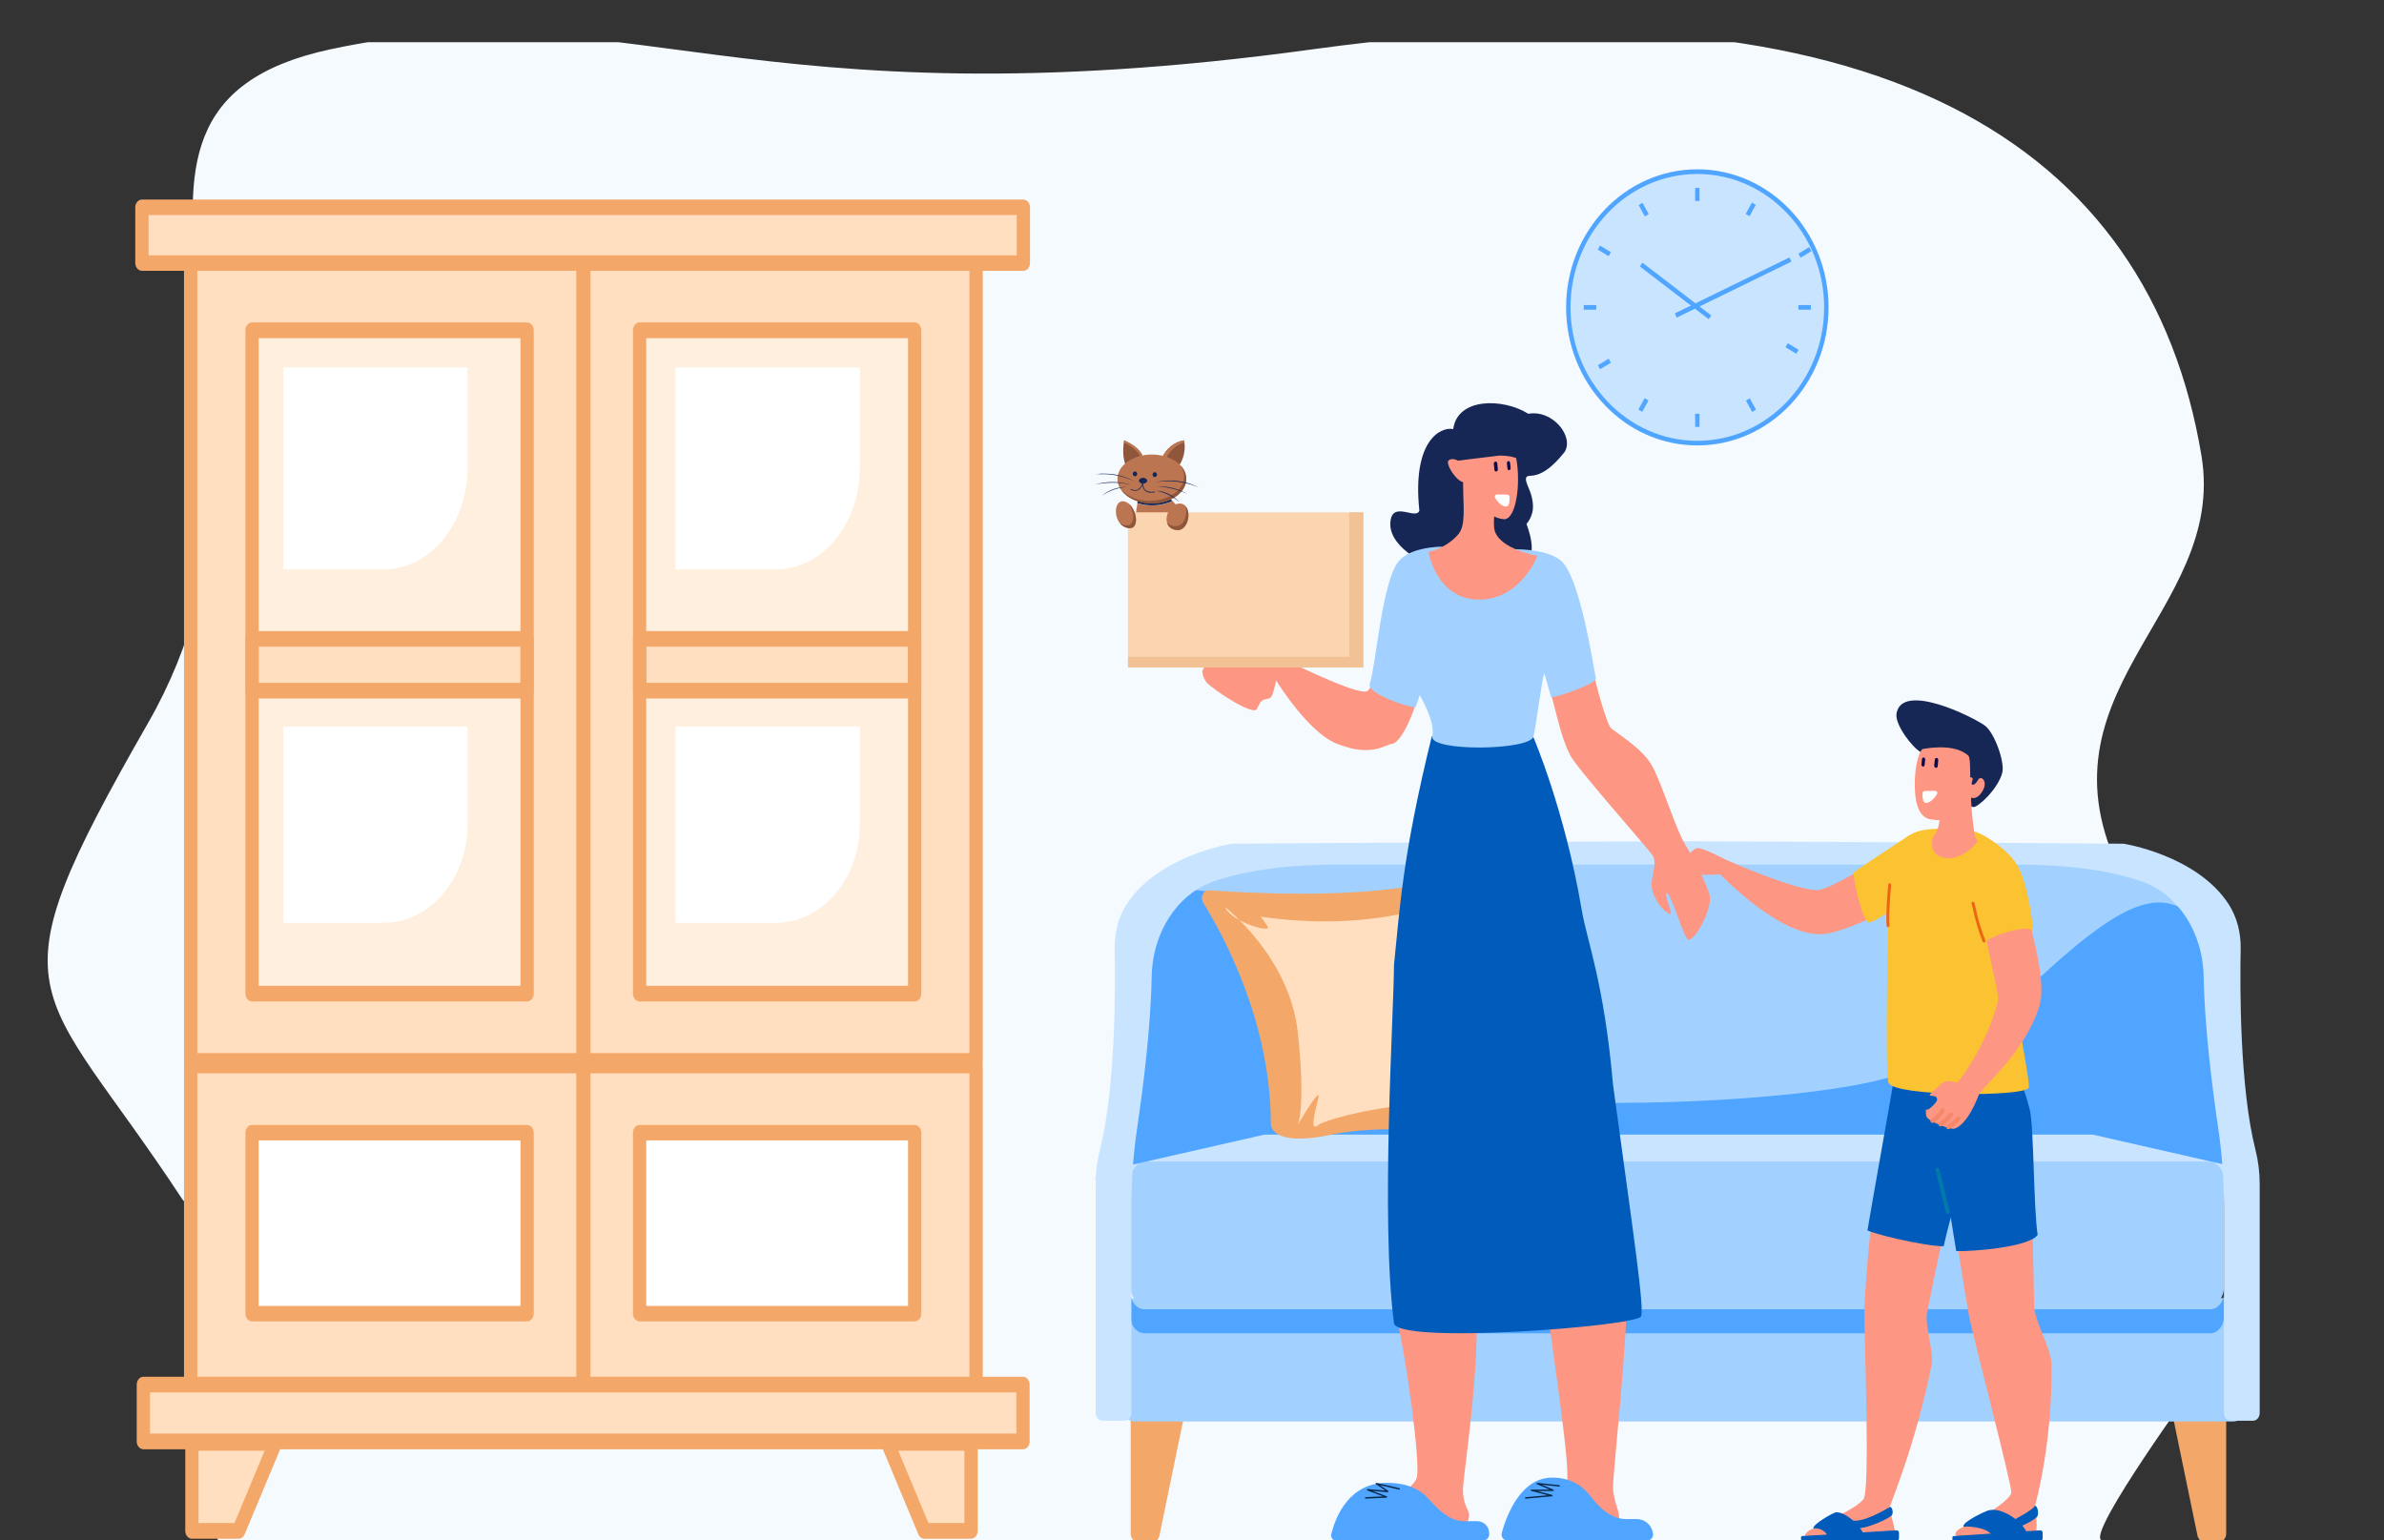<svg width="452" height="292" viewBox="0 0 452 292" fill="none" xmlns="http://www.w3.org/2000/svg">
<rect x="0" y="0" width="452" height="292" fill="#333333" stroke="none"/>
<g clip-path="url(#clip0_147_8394)">
<path d="M28.092 137.047C-2.577 190.559 6.862 185.21 34.551 227.363C51.178 246.87 39.97 279.417 41.28 292H398.391C395.749 290.521 416.655 261.836 416.655 261.836C416.655 261.836 433.087 222.74 403.197 167.65C383.491 131.33 422.423 116.556 417.388 86.378C407.564 27.488 356.616 -5.464 248.903 9.346C141.191 24.155 117.953 -2.523 62.664 9.344C7.376 21.212 62.664 76.727 28.092 137.047Z" fill="#F5FAFF"/>
<path d="M214.377 269.2V290.798C214.377 291.636 214.961 292.315 215.68 292.315H218.561C219.162 292.315 219.686 291.835 219.825 291.152L224.303 269.448C224.502 268.485 223.872 267.561 223.022 267.575L215.664 267.681C214.951 267.692 214.377 268.368 214.377 269.2Z" fill="#F3A769"/>
<path d="M422.079 269.2V290.798C422.079 291.636 421.497 292.315 420.778 292.315H417.898C417.295 292.315 416.774 291.835 416.633 291.152L412.155 269.448C411.956 268.485 412.587 267.561 413.436 267.575L420.796 267.681C421.507 267.692 422.079 268.368 422.079 269.2Z" fill="#F3A769"/>
<path d="M426.249 223.64H207.721C206.111 223.64 222.249 211.482 223.859 211.482H406.982C408.59 211.482 427.857 223.64 426.249 223.64Z" fill="#C9E4FF"/>
<path d="M418.679 247.575H217.358C215.711 247.575 214.377 246.018 214.377 244.098V223.701C214.377 221.781 215.711 220.226 217.358 220.226H418.679C420.322 220.226 421.655 221.781 421.655 223.701V244.098C421.655 246.018 420.322 247.575 418.679 247.575Z" fill="#A3D1FF"/>
<path d="M423.366 269.525H215.274C213.629 269.525 212.296 267.97 212.296 266.05V249.601C212.296 247.681 213.629 246.126 215.274 246.126H423.366C425.01 246.126 426.344 247.681 426.344 249.601V266.05C426.344 267.97 425.01 269.525 423.366 269.525Z" fill="#A3D1FF"/>
<path d="M421.655 245.139V249.698C421.655 251.415 420.468 252.81 419.004 252.81H217.031C215.566 252.81 214.377 251.415 214.377 249.698V245.139C214.377 246.856 215.566 248.253 217.031 248.253H419.004C420.468 248.253 421.655 246.856 421.655 245.139Z" fill="#4FA5FF"/>
<path d="M402.388 161.342V215.128H233.387V161.342H402.388Z" fill="#4FA5FF"/>
<path d="M239.731 215.128L214.376 220.904C214.376 220.904 212.815 180.182 217.762 175.626C217.762 175.626 218.592 172.969 220.524 169.942C222.925 166.181 227.037 161.847 233.386 161.342C233.576 161.327 233.759 161.327 233.937 161.342C237.52 161.631 239.358 167.709 240.214 175.684C241.929 191.619 239.731 215.128 239.731 215.128Z" fill="#4FA5FF"/>
<path d="M422.135 220.904L396.78 215.128C396.78 215.128 394.998 196.051 395.899 180.617C396.486 170.496 398.23 161.941 402.389 161.364C402.557 161.34 402.729 161.326 402.907 161.331C402.978 161.333 403.052 161.335 403.125 161.342C414.582 162.252 418.749 175.625 418.749 175.625C419.155 175.999 419.516 176.614 419.841 177.435C420.164 178.253 420.446 179.274 420.697 180.455C423.225 192.457 422.135 220.904 422.135 220.904Z" fill="#4FA5FF"/>
<path d="M422.956 179.1C422.908 179.078 422.214 178.692 420.697 178.266C420.523 178.219 420.223 178.307 420.032 178.075C411.762 168.028 406.032 167.116 384.845 187.118C378.346 193.252 369.442 200.277 359.421 203.867C350.929 206.907 324.789 209.787 295.623 208.978C271.069 208.3 262.553 198.213 245.366 178.834C243.671 176.923 241.947 175.341 240.216 174.041C237.937 172.328 235.643 171.1 233.387 170.255C228.803 168.535 224.369 168.398 220.525 168.957C222.926 165.626 227.039 161.788 233.387 161.34C233.577 161.328 233.76 161.328 233.938 161.34H402.388V161.36C402.557 161.337 402.729 161.328 402.906 161.331C411.068 166.994 416.675 172.283 419.84 175.594C421.864 177.712 422.894 179.021 422.956 179.1Z" fill="#A3D1FF"/>
<path d="M229.229 168.813C228.158 168.741 227.499 170.149 228.129 171.163C231.936 177.3 240.939 193.834 240.939 213.003C240.939 213.003 240.483 217.736 252.819 215.063C265.159 212.395 294.487 216.041 295.446 215.128C296.407 214.218 292.499 210.876 287.553 198.722C282.603 186.564 281.303 167.116 279.48 165.599C277.694 164.11 271.361 171.614 229.229 168.813Z" fill="#F3A769"/>
<path d="M422.516 171.391C416.468 162.128 402.648 159.974 402.648 159.974C402.648 159.974 363.467 159.679 322.185 159.526V159.499C320.816 159.501 319.45 159.505 318.084 159.51C316.715 159.505 315.349 159.501 313.982 159.499V159.526C272.7 159.679 233.519 159.974 233.519 159.974C233.519 159.974 219.701 162.128 213.649 171.391C212.053 173.836 211.278 176.876 211.34 179.947C211.483 187.1 211.539 206.188 208.539 218.008C208.006 220.102 207.739 222.274 207.739 224.46V267.918C207.739 268.722 208.298 269.374 208.986 269.374H213.263C213.951 269.374 214.509 268.722 214.509 267.918V228.753C214.509 223.755 214.879 218.765 215.609 213.839C216.689 206.54 218.199 194.78 218.357 185.158C218.495 176.815 223.226 169.511 230.077 167.129C235.367 165.29 242.957 163.925 253.83 163.925C266.127 163.925 289.447 163.925 313.982 163.925C316.706 163.925 319.446 163.925 322.185 163.925C346.72 163.925 370.042 163.925 382.335 163.925C393.209 163.925 400.798 165.29 406.088 167.129C412.943 169.511 417.672 176.815 417.81 185.158C417.968 194.78 419.478 206.54 420.558 213.839C421.287 218.765 421.656 223.755 421.656 228.753V267.918C421.656 268.722 422.216 269.374 422.902 269.374H427.181C427.869 269.374 428.428 268.722 428.428 267.918V224.46C428.428 222.274 428.159 220.102 427.63 218.008C424.628 206.188 424.686 187.1 424.827 179.947C424.889 176.876 424.112 173.836 422.516 171.391Z" fill="#C9E4FF"/>
<path d="M232.249 171.974C232.249 171.974 244.489 181.394 246.05 195.677C247.612 209.958 246.05 213.302 246.05 213.302C246.05 213.302 250.476 205.705 249.954 208.135C249.434 210.569 248.132 214.821 249.954 213.302C251.777 211.781 277.818 205.097 291.36 212.392C291.36 212.392 281.724 206.92 284.066 206.312C286.41 205.705 293.963 213.246 291.36 208.867C288.755 204.488 276.515 186.863 279.64 171.063C279.64 171.063 276.256 178.052 276.776 174.71C277.298 171.365 277.559 168.328 275.736 169.846C273.912 171.365 259.591 176.835 239.019 173.797C239.019 173.797 239.28 174.101 240.322 175.62C241.362 177.139 233.289 174.71 232.249 171.974Z" fill="#FFDFBF"/>
<path d="M110.156 50.493H184.531V201.592H110.156V50.493Z" fill="#FFDFBF"/>
<path d="M36.678 201.592H110.157V262.244H36.678V201.592Z" fill="#FFDFBF"/>
<path d="M47.431 214.361H99.404V249.476H47.431V214.361Z" fill="white"/>
<path d="M110.156 201.592H184.531V262.244H110.156V201.592Z" fill="#FFDFBF"/>
<path d="M121.806 214.361H173.779V249.476H121.806V214.361Z" fill="white"/>
<path d="M99.941 250.539H47.79C47.104 250.539 46.535 249.873 46.535 249.076V214.76C46.535 213.962 47.104 213.296 47.79 213.296H99.941C100.627 213.296 101.196 213.962 101.196 214.76V249.076C101.196 249.873 100.627 250.539 99.941 250.539ZM49.045 247.612H98.686V216.223H49.045V247.612Z" fill="#F3A769"/>
<path d="M173.42 250.539H121.265C120.579 250.539 120.014 249.873 120.014 249.076V214.76C120.014 213.962 120.579 213.296 121.265 213.296H173.42C174.106 213.296 174.675 213.962 174.675 214.76V249.076C174.675 249.873 174.106 250.539 173.42 250.539ZM122.52 247.612H172.165V216.223H122.52V247.612Z" fill="#F3A769"/>
<path d="M36.678 50.493H110.157V201.592H36.678V50.493Z" fill="#FFDFBF"/>
<path d="M121.806 63.261H173.779V120.722H121.806V63.261Z" fill="#FFEFDE"/>
<path d="M128.078 107.953V69.646H163.026V88.707C163.026 99.349 155.907 107.953 147.14 107.953H128.078Z" fill="white"/>
<path d="M47.431 63.261H99.404V120.722H47.431V63.261Z" fill="#FFEFDE"/>
<path d="M53.703 107.953V69.646H88.651V88.707C88.651 99.349 81.528 107.953 72.765 107.953H53.703Z" fill="white"/>
<path d="M121.806 130.299H173.779V188.823H121.806V130.299Z" fill="#FFEFDE"/>
<path d="M128.078 174.99V137.747H163.026V156.271C163.026 166.611 155.907 174.971 147.14 174.971H128.078V174.99Z" fill="white"/>
<path d="M47.431 130.299H99.404V188.823H47.431V130.299Z" fill="#FFEFDE"/>
<path d="M53.703 174.99V137.747H88.651V156.271C88.651 166.611 81.528 174.971 72.765 174.971H53.703V174.99Z" fill="white"/>
<path d="M47.431 120.722H99.404V130.298H47.431V120.722Z" fill="#FFDFBF"/>
<path d="M121.806 120.722H173.779V130.298H121.806V120.722Z" fill="#FFDFBF"/>
<path d="M99.941 132.427H47.79C47.104 132.427 46.535 131.76 46.535 130.951V121.133C46.535 120.325 47.104 119.658 47.79 119.658H99.941C100.627 119.658 101.196 120.325 101.196 121.133V130.951C101.196 131.76 100.627 132.427 99.941 132.427ZM49.045 129.476H98.686V122.609H49.045V129.476Z" fill="#F3A769"/>
<path d="M173.42 132.427H121.265C120.579 132.427 120.014 131.76 120.014 130.951V121.133C120.014 120.325 120.579 119.658 121.265 119.658H173.42C174.106 119.658 174.675 120.325 174.675 121.133V130.951C174.675 131.76 174.106 132.427 173.42 132.427ZM122.52 129.476H172.165V122.609H122.52V129.476Z" fill="#F3A769"/>
<path d="M99.941 189.887H47.79C47.104 189.887 46.535 189.213 46.535 188.397V62.623C46.535 61.812 47.104 61.133 47.79 61.133H99.941C100.627 61.133 101.196 61.812 101.196 62.623V188.397C101.196 189.213 100.627 189.887 99.941 189.887ZM49.045 186.906H98.686V64.119H49.045V186.906Z" fill="#F3A769"/>
<path d="M173.42 189.887H121.265C120.579 189.887 120.014 189.213 120.014 188.397V62.623C120.014 61.812 120.579 61.133 121.265 61.133H173.42C174.106 61.133 174.675 61.812 174.675 62.623V188.397C174.675 189.213 174.106 189.887 173.42 189.887ZM122.52 186.906H172.165V64.119H122.52V186.906Z" fill="#F3A769"/>
<path d="M110.686 202.656H36.147C35.458 202.656 34.885 201.98 34.885 201.171V49.85C34.885 49.036 35.458 48.365 36.147 48.365H110.686C111.376 48.365 111.948 49.036 111.948 49.85V201.171C111.948 201.98 111.376 202.656 110.686 202.656ZM37.41 199.681H109.424V51.335H37.41V199.681Z" fill="#F3A769"/>
<path d="M185.062 202.656H110.523C109.833 202.656 109.261 201.98 109.261 201.171V49.85C109.261 49.036 109.833 48.365 110.523 48.365H185.062C185.752 48.365 186.324 49.036 186.324 49.85V201.171C186.324 201.98 185.752 202.656 185.062 202.656ZM111.785 199.681H183.8V51.335H111.785V199.681Z" fill="#F3A769"/>
<path d="M110.686 264.372H36.147C35.458 264.372 34.885 263.696 34.885 262.881V202.019C34.885 201.204 35.458 200.528 36.147 200.528H110.686C111.376 200.528 111.948 201.204 111.948 202.019V262.881C111.948 263.696 111.376 264.372 110.686 264.372ZM37.41 261.394H109.424V203.505H37.41V261.394Z" fill="#F3A769"/>
<path d="M185.062 264.372H110.523C109.833 264.372 109.261 263.696 109.261 262.881V202.019C109.261 201.204 109.833 200.528 110.523 200.528H185.062C185.752 200.528 186.324 201.204 186.324 202.019V262.881C186.324 263.696 185.752 264.372 185.062 264.372ZM111.785 261.394H183.8V203.505H111.785V261.394Z" fill="#F3A769"/>
<path d="M26.821 39.852H194.39V50.493H26.821V39.852Z" fill="#FFDFBF"/>
<path d="M194.046 51.343H26.907C26.219 51.343 25.648 50.678 25.648 49.882V39.3C25.648 38.499 26.219 37.839 26.907 37.839H194.03C194.718 37.839 195.289 38.499 195.289 39.3V49.882C195.306 50.678 194.734 51.343 194.046 51.343ZM28.166 48.421H192.77V40.761H28.166V48.421Z" fill="#F3A769"/>
<path d="M26.821 262.244H194.39V272.885H26.821V262.244Z" fill="#FFDFBF"/>
<path d="M193.975 274.788H27.18C26.494 274.788 25.924 274.116 25.924 273.301V262.529C25.924 261.719 26.494 261.042 27.18 261.042H193.958C194.644 261.042 195.215 261.719 195.215 262.529V273.301C195.231 274.136 194.661 274.788 193.975 274.788ZM28.437 271.814H192.701V264.022H28.437V271.814Z" fill="#F3A769"/>
<path d="M168.403 273.949L175.503 289.91H184.532V273.949H168.403Z" fill="#FFDFBF"/>
<path d="M184.109 291.751H175.245C174.759 291.751 174.326 291.435 174.122 290.916L167.156 274.235C166.952 273.78 166.986 273.222 167.223 272.787C167.456 272.352 167.859 272.09 168.292 272.09H184.125C184.812 272.09 185.382 272.767 185.382 273.583V290.264C185.365 291.074 184.795 291.751 184.109 291.751ZM176.032 288.777H182.852V275.07H170.302L176.032 288.777Z" fill="#F3A769"/>
<path d="M51.911 273.949L45.208 289.91H36.678V273.949H51.911Z" fill="#FFDFBF"/>
<path d="M45.245 291.751H36.382C35.695 291.751 35.125 291.074 35.125 290.264V273.583C35.125 272.767 35.695 272.09 36.382 272.09H52.211C52.648 272.09 53.051 272.352 53.284 272.787C53.517 273.222 53.534 273.78 53.351 274.235L46.381 290.916C46.164 291.435 45.727 291.751 45.245 291.751ZM37.638 288.777H44.454L50.184 275.07H37.638V288.777Z" fill="#F3A769"/>
<path d="M339.106 76.481C348.658 66.43 348.658 50.133 339.106 40.082C329.553 30.031 314.066 30.031 304.514 40.082C294.961 50.133 294.961 66.43 304.514 76.481C314.066 86.532 329.553 86.532 339.106 76.481Z" fill="#C9E4FF"/>
<path d="M321.808 84.457C308.09 84.457 296.93 72.714 296.93 58.282C296.93 43.849 308.09 32.105 321.808 32.105C335.525 32.105 346.685 43.848 346.685 58.282C346.685 72.716 335.524 84.457 321.808 84.457ZM321.808 32.983C308.551 32.983 297.765 44.331 297.765 58.282C297.765 72.233 308.551 83.578 321.808 83.578C335.065 83.578 345.85 72.231 345.85 58.282C345.85 44.332 335.065 32.983 321.808 32.983Z" fill="#4FA5FF"/>
<path d="M339.284 48.808L317.545 59.42L317.896 60.217L339.636 49.605L339.284 48.808Z" fill="#4FA5FF"/>
<path d="M323.954 60.515L324.445 59.805L311.403 49.806L310.911 50.516L323.954 60.515Z" fill="#4FA5FF"/>
<path d="M322.226 35.625H321.391V38.108H322.226V35.625Z" fill="#4FA5FF"/>
<path d="M311.042 38.66L312.223 40.811L311.042 38.66Z" fill="#C9E4FF"/>
<path d="M311.406 38.445L310.683 38.884L311.863 41.035L312.586 40.595L311.406 38.445Z" fill="#4FA5FF"/>
<path d="M303.161 46.955L305.205 48.196L303.161 46.955Z" fill="#C9E4FF"/>
<path d="M303.366 46.569L302.948 47.33L304.992 48.572L305.41 47.811L303.366 46.569Z" fill="#4FA5FF"/>
<path d="M302.638 57.842H300.278V58.721H302.638V57.842Z" fill="#4FA5FF"/>
<path d="M303.161 69.609L305.205 68.367L303.161 69.609Z" fill="#C9E4FF"/>
<path d="M305.005 68.006L302.961 69.248L303.378 70.008L305.422 68.767L305.005 68.006Z" fill="#4FA5FF"/>
<path d="M311.042 77.902L312.223 75.751L311.042 77.902Z" fill="#C9E4FF"/>
<path d="M311.819 75.498L310.64 77.649L311.363 78.088L312.542 75.937L311.819 75.498Z" fill="#4FA5FF"/>
<path d="M322.226 78.454H321.391V80.937H322.226V78.454Z" fill="#4FA5FF"/>
<path d="M332.573 77.902L331.394 75.751L332.573 77.902Z" fill="#C9E4FF"/>
<path d="M331.751 75.52L331.028 75.96L332.208 78.11L332.931 77.671L331.751 75.52Z" fill="#4FA5FF"/>
<path d="M340.454 69.609L338.411 68.367L340.454 69.609Z" fill="#C9E4FF"/>
<path d="M338.943 65.07L338.526 65.835L340.579 67.076L340.997 66.312L338.943 65.07Z" fill="#4FA5FF"/>
<path d="M343.341 57.842H340.981V58.721H343.341V57.842Z" fill="#4FA5FF"/>
<path d="M340.454 46.955L338.411 48.196L340.454 46.955Z" fill="#C9E4FF"/>
<path d="M343.026 46.852L340.973 48.094L341.391 48.858L343.444 47.617L343.026 46.852Z" fill="#4FA5FF"/>
<path d="M332.573 38.66L331.394 40.805L332.573 38.66Z" fill="#C9E4FF"/>
<path d="M332.163 38.404L330.983 40.554L331.706 40.993L332.886 38.843L332.163 38.404Z" fill="#4FA5FF"/>
<path d="M293.797 130.481C295.507 136.99 296.173 140.279 297.778 143.325C299.069 145.778 312.102 160.462 313.282 162.123C314.461 163.785 312.624 166.693 313.282 168.909C313.94 171.125 315.454 172.735 316.507 173.288C317.56 173.842 315.256 169.325 316.046 169.325C316.836 169.325 319.221 177.962 320.105 178.174C321.308 178.463 324.576 172.524 324.181 169.927C323.972 168.553 321.434 163.178 319.592 160.269C317.75 157.36 315.244 148.963 313.282 145.299C311.32 141.634 305.683 138.582 305.279 137.855C303.93 135.432 301.757 126.236 301.757 126.236L293.797 130.481Z" fill="#FD9783"/>
<path d="M269.849 127.551C269.247 132.468 266.144 140.683 263.929 141.035C262.4 141.278 259.984 143.592 253.504 141.035C247.416 138.636 240.844 127.248 240.844 127.248L242.737 124.657C242.737 124.657 257.358 131.991 259.188 131.047C260.833 130.198 261.722 121.392 261.722 121.392L269.849 127.551Z" fill="#FD9783"/>
<path d="M242.735 124.657C238.303 122.691 231.016 125.152 231.016 125.983C228.721 125.983 226.885 126.466 228.721 129.363C230.098 130.812 237.682 135.903 238.342 134.379C239.003 132.855 239.163 133.06 239.356 132.824C239.55 132.589 240.341 132.581 240.844 132.316C241.696 131.866 242.735 124.657 242.735 124.657Z" fill="#FD9783"/>
<path d="M264.195 247C266.859 258.217 269.237 276.914 268.649 280.03C268.06 283.146 256.499 288.125 255.018 289.996C253.538 291.868 271.419 291.216 273.397 291.216C275.899 291.216 279.541 288.751 278.286 286.308C277.596 284.963 277.369 283.645 277.369 282.444C277.369 279.675 281.503 254.525 279.398 242.616C277.878 234.039 264.195 247 264.195 247Z" fill="#FD9783"/>
<path d="M292.335 240.561C294.808 259.265 297.695 277.88 297.103 280.996C296.511 284.112 292.459 286.522 290.781 290.052C289.746 292.23 301.279 290.676 303.257 290.676C305.759 290.676 307.678 289.095 306.741 286.308C306.256 284.866 305.823 283.161 305.823 281.962C305.823 279.192 308.576 254.436 308.576 242.846C307.056 234.263 292.335 240.561 292.335 240.561Z" fill="#FD9783"/>
<path d="M271.473 139.586C265.896 162.2 265.422 172.179 264.294 182.965C264.294 191.689 261.719 231.38 264.294 250.86C264.839 254.981 309.808 251.506 311.107 249.637C311.89 248.517 309.607 233.438 305.823 205.662C304.1 186.114 300.946 178.745 299.857 172.342C296.663 153.501 290.648 139.586 290.648 139.586H271.473Z" fill="#005BBA"/>
<path d="M289.76 78.454C285.084 75.487 276.31 75.315 275.532 81.352C272.968 80.869 267.731 83.766 269.107 96.805C268.523 98.749 263.692 94.598 263.6 99.345C263.509 104.092 271.412 107.943 272.968 107.022C275.447 109.683 279.386 107.432 280.164 106C280.942 104.568 281.913 104.772 282.692 106.102C283.471 107.431 285.901 108.148 287.554 107.632C289.207 107.117 291.88 105.996 289.425 99.345C290.956 97.401 290.752 95.764 290.416 94.23C290.081 92.695 288.961 91.161 289.425 90.445C289.888 89.729 292.054 91.493 296.644 85.698C298.479 82.8 294.426 77.636 289.76 78.454Z" fill="#172755"/>
<path d="M273.105 103.648C270.643 103.766 266.937 104.296 265.16 106.444C262.008 110.264 260.811 126.656 259.713 129.596C258.989 131.535 267.323 134.201 268.324 134.105C268.476 134.091 269.168 131.835 269.168 131.835C269.168 131.835 272.167 136.721 271.574 139.629C270.981 142.538 290.144 142.329 290.753 139.629C291.363 136.929 292.276 128.991 292.802 127.676C293.328 129.407 293.965 131.83 294.096 132.176C294.227 132.523 302.825 129.654 302.581 128.603C302.055 126.317 299.56 108.901 295.755 106.138C291.148 102.789 280.36 104.644 280.36 104.644L273.105 103.648Z" fill="#A3D1FF"/>
<path d="M277.398 91.735C277.416 96.159 277.979 99.613 276.45 101.354C274.081 104.055 270.83 104.654 270.83 104.654C270.83 104.654 272.311 113.586 280.305 113.689C288.3 113.793 291.511 105.379 291.511 105.379C291.511 105.379 284.123 104.129 283.334 100.389C283.006 98.838 283.643 95.208 283.769 92.083C283.947 87.668 277.388 89.301 277.398 91.735Z" fill="#FD9783"/>
<path d="M287.465 86.867C288.383 91.696 287.465 98.457 285.17 98.457C281.04 97.974 281.04 94.594 278.286 91.213C276.861 92.579 273.967 88.032 274.615 87.35C275.263 86.669 276.45 87.35 276.45 87.35C276.45 87.35 280.122 86.867 284.252 86.384C286.547 86.384 287.465 86.867 287.465 86.867Z" fill="#FD9783"/>
<path d="M313.389 290.635C313.575 291.395 313 292.128 312.218 292.128H285.912C285.113 292.128 284.523 291.405 284.735 290.635V290.635C284.769 290.527 284.8 290.412 284.83 290.289C285.808 286.933 288.49 280.161 294.297 280.161C297.985 280.161 300.281 281.951 301.674 283.822C303.299 286.005 305.597 288.026 308.318 288.026H310.32C311.709 288.026 312.927 288.951 313.3 290.289V290.289L313.389 290.635V290.635Z" fill="#4FA5FF"/>
<path d="M282.351 290.759C282.42 291.493 281.843 292.128 281.106 292.128H253.412C252.75 292.128 252.241 291.536 252.402 290.893V290.893C252.424 290.804 252.434 290.711 252.461 290.623C252.479 290.565 252.502 290.504 252.519 290.442C253.35 287.366 255.901 281.158 262.938 281.158C266.985 281.158 269.348 282.519 270.727 284.062C272.535 286.087 274.782 288.424 277.496 288.424H280.094C281.244 288.424 282.205 289.298 282.315 290.442V290.442L282.351 290.759V290.759Z" fill="#4FA5FF"/>
<path d="M258.893 284.144C258.863 284.138 258.836 284.121 258.816 284.096C258.797 284.071 258.786 284.041 258.786 284.009C258.786 283.977 258.797 283.947 258.816 283.922C258.836 283.898 258.863 283.881 258.893 283.874L262.223 283.718L259.246 282.596C259.215 282.584 259.189 282.562 259.173 282.532C259.157 282.502 259.151 282.468 259.157 282.435C259.166 282.403 259.184 282.376 259.21 282.358C259.236 282.339 259.267 282.33 259.298 282.333L262.64 282.608L260.878 281.409C260.853 281.39 260.835 281.363 260.827 281.333C260.818 281.303 260.82 281.27 260.831 281.241C260.843 281.211 260.865 281.187 260.893 281.172C260.921 281.158 260.954 281.155 260.984 281.163L265.289 282.159C265.309 282.159 265.328 282.164 265.346 282.173C265.364 282.183 265.38 282.196 265.392 282.212C265.404 282.228 265.413 282.247 265.417 282.267C265.421 282.287 265.421 282.307 265.417 282.327C265.412 282.347 265.404 282.366 265.391 282.382C265.379 282.398 265.363 282.411 265.346 282.42C265.328 282.429 265.308 282.434 265.288 282.434C265.268 282.435 265.248 282.431 265.23 282.423L261.607 281.583L263.18 282.674C263.205 282.692 263.223 282.717 263.233 282.747C263.242 282.776 263.243 282.807 263.233 282.836C263.222 282.863 263.203 282.886 263.179 282.902C263.155 282.918 263.127 282.926 263.098 282.926L260.22 282.686L262.91 283.706C262.938 283.718 262.961 283.74 262.975 283.766C262.989 283.793 262.995 283.824 262.99 283.854C262.985 283.885 262.971 283.912 262.949 283.933C262.927 283.954 262.899 283.967 262.869 283.97L258.881 284.15L258.893 284.144Z" fill="#08294A"/>
<path d="M289.254 284.15C289.219 284.15 289.185 284.138 289.159 284.115C289.133 284.092 289.117 284.061 289.114 284.028C289.112 283.993 289.124 283.958 289.148 283.931C289.172 283.904 289.205 283.887 289.242 283.882L293.457 283.51L290.32 282.689C290.285 282.685 290.252 282.667 290.231 282.639C290.209 282.612 290.199 282.578 290.204 282.544C290.209 282.51 290.228 282.479 290.256 282.458C290.285 282.438 290.321 282.428 290.357 282.433H293.804L291.404 281.409C291.377 281.394 291.356 281.371 291.344 281.343C291.332 281.316 291.33 281.285 291.338 281.256C291.347 281.228 291.365 281.202 291.39 281.185C291.416 281.167 291.446 281.158 291.477 281.159L295.62 281.595C295.656 281.599 295.69 281.617 295.714 281.644C295.737 281.671 295.749 281.705 295.748 281.741C295.745 281.758 295.739 281.775 295.73 281.791C295.721 281.806 295.709 281.82 295.694 281.83C295.679 281.841 295.662 281.849 295.644 281.854C295.626 281.858 295.608 281.859 295.589 281.857L292.33 281.514L294.511 282.445C294.54 282.456 294.564 282.477 294.578 282.504C294.593 282.53 294.597 282.561 294.59 282.59C294.584 282.62 294.568 282.647 294.543 282.666C294.519 282.685 294.488 282.696 294.456 282.695H291.41L294.286 283.446C294.317 283.454 294.345 283.472 294.364 283.498C294.383 283.523 294.392 283.554 294.389 283.586C294.386 283.617 294.372 283.647 294.349 283.669C294.325 283.691 294.294 283.705 294.261 283.708L289.291 284.15H289.254Z" fill="#08294A"/>
<path d="M283.563 89.387C283.503 89.369 283.45 89.33 283.41 89.275C283.37 89.221 283.345 89.153 283.337 89.079L283.22 87.973C283.21 87.871 283.235 87.766 283.29 87.68C283.344 87.594 283.424 87.535 283.511 87.516C283.598 87.497 283.685 87.519 283.754 87.578C283.823 87.636 283.868 87.726 283.878 87.829L283.994 88.934C284 88.985 283.997 89.037 283.985 89.088C283.973 89.138 283.953 89.186 283.926 89.229C283.899 89.271 283.866 89.308 283.828 89.336C283.789 89.364 283.747 89.383 283.704 89.392C283.657 89.404 283.609 89.402 283.563 89.387V89.387Z" fill="#080C53"/>
<path d="M286.022 89.147C285.967 89.131 285.918 89.096 285.88 89.047C285.843 88.998 285.818 88.937 285.81 88.87L285.709 87.849C285.703 87.803 285.705 87.756 285.715 87.71C285.725 87.663 285.743 87.619 285.767 87.58C285.791 87.541 285.821 87.507 285.856 87.481C285.89 87.455 285.928 87.437 285.967 87.428C286.047 87.411 286.127 87.431 286.19 87.485C286.253 87.538 286.294 87.62 286.304 87.713L286.415 88.727C286.423 88.821 286.4 88.917 286.351 88.996C286.301 89.074 286.229 89.128 286.149 89.147C286.107 89.16 286.063 89.16 286.022 89.147V89.147Z" fill="#080C53"/>
<path d="M283.463 94.347C283.31 94.055 283.54 93.749 283.865 93.752L285.729 93.772C285.982 93.775 286.196 93.967 286.207 94.222C286.235 94.853 286.2 95.942 285.63 96.032C284.964 96.137 283.96 95.293 283.463 94.347Z" fill="white"/>
<path d="M222.323 95.006C224.591 97.375 228.695 102.277 226.783 104.809C224.171 108.228 218.359 108.228 216.084 106.071C214.28 104.362 215.204 97.978 215.663 95.432C217.866 96.094 220.202 95.945 222.323 95.006V95.006Z" fill="#BC7551"/>
<path d="M221.361 126.555H213.847V97.141H258.456V126.555H221.361Z" fill="#FBD5AF"/>
<path d="M255.83 97.141V124.548H213.879V126.555H258.487V97.141H255.83Z" fill="#F2C294"/>
<path d="M215.626 95.382C215.747 94.673 215.836 94.297 215.836 94.297L220.934 93.637C220.934 93.637 221.501 94.162 222.285 94.992C220.165 95.936 217.823 96.073 215.626 95.382Z" fill="#172755"/>
<path d="M223.673 88.09C224.085 87.426 224.37 86.675 224.512 85.883C224.653 85.092 224.648 84.276 224.496 83.487C223.571 83.633 222.693 84.034 221.943 84.653C221.193 85.272 220.594 86.091 220.2 87.034C218.601 90.41 223.673 88.09 223.673 88.09Z" fill="#8F563C"/>
<path d="M220.202 87.034C220.596 86.091 221.195 85.272 221.945 84.653C222.695 84.034 223.572 83.633 224.497 83.487C224.529 83.615 224.555 83.742 224.574 83.863C223.775 84.109 223.033 84.542 222.396 85.131C221.759 85.72 221.241 86.453 220.878 87.282C220.489 88.112 220.495 88.601 220.737 88.856C219.992 88.8 219.559 88.381 220.202 87.034Z" fill="#BC7551"/>
<path d="M216.575 86.366C216.575 86.366 216.072 84.735 213.128 83.529C213.128 83.529 212.446 86.898 213.803 88.905C215.16 90.913 216.575 86.366 216.575 86.366Z" fill="#8F563C"/>
<path d="M216.263 86.671C216.263 86.671 215.785 85.132 213.077 83.905C213.115 83.65 213.147 83.501 213.147 83.501C216.091 84.742 216.594 86.338 216.594 86.338C216.594 86.338 215.9 88.544 215.014 89.175C215.551 88.423 215.973 87.577 216.263 86.671V86.671Z" fill="#BC7551"/>
<path d="M218.392 95.467C221.992 95.467 224.917 93.389 224.917 90.821C224.917 88.254 221.992 86.183 218.392 86.183C214.791 86.183 211.86 88.261 211.86 90.821C211.86 93.382 214.785 95.467 218.392 95.467Z" fill="#BC7551"/>
<path d="M217.971 94.956C221.578 94.956 224.497 92.885 224.497 90.317C224.491 89.537 224.238 88.784 223.783 88.189C224.125 88.513 224.402 88.912 224.598 89.361C224.793 89.811 224.902 90.301 224.917 90.8C224.917 93.367 221.999 95.446 218.392 95.446C215.843 95.446 213.651 94.41 212.574 92.913C214.089 94.305 216.008 95.031 217.971 94.956V94.956Z" fill="#8F563C"/>
<path d="M215.944 91.148C215.944 91.453 216.295 91.701 216.722 91.701C217.149 91.701 217.499 91.453 217.499 91.148C217.499 90.843 217.155 90.594 216.722 90.594C216.288 90.594 215.944 90.843 215.944 91.148Z" fill="#172755"/>
<path d="M218.519 89.991C218.52 90.06 218.534 90.128 218.561 90.19C218.588 90.253 218.627 90.308 218.675 90.352C218.723 90.395 218.779 90.427 218.839 90.445C218.899 90.462 218.962 90.465 219.023 90.452C219.104 90.431 219.178 90.387 219.239 90.324C219.298 90.259 219.338 90.175 219.354 90.084C219.369 89.993 219.361 89.899 219.329 89.813C219.296 89.73 219.243 89.659 219.176 89.608C219.107 89.554 219.024 89.527 218.94 89.529C218.83 89.53 218.725 89.579 218.647 89.664C218.607 89.706 218.574 89.757 218.553 89.813C218.531 89.869 218.519 89.93 218.519 89.991V89.991Z" fill="#172755"/>
<path d="M214.766 89.85C214.767 89.919 214.781 89.987 214.808 90.049C214.835 90.111 214.874 90.166 214.921 90.21C214.969 90.254 215.025 90.286 215.085 90.303C215.145 90.321 215.208 90.323 215.269 90.311C215.35 90.29 215.425 90.246 215.486 90.183C215.545 90.117 215.584 90.034 215.6 89.943C215.616 89.852 215.607 89.758 215.575 89.672C215.541 89.588 215.488 89.515 215.422 89.459C215.352 89.409 215.27 89.382 215.186 89.381C215.076 89.385 214.971 89.435 214.893 89.522C214.814 89.609 214.769 89.726 214.766 89.85V89.85Z" fill="#172755"/>
<path d="M218.277 93.41C218.516 93.407 218.754 93.384 218.99 93.339V93.197C218.092 93.36 217.454 93.197 217.078 92.807C216.936 92.6 216.836 92.36 216.785 92.105C216.734 91.85 216.734 91.586 216.785 91.332V91.332H216.658C216.606 91.632 216.501 91.917 216.347 92.171C216.194 92.424 215.996 92.641 215.766 92.807C215.541 92.907 215.298 92.947 215.057 92.923C214.815 92.9 214.582 92.814 214.376 92.672L214.319 92.793C214.541 92.947 214.793 93.039 215.053 93.062C215.314 93.086 215.576 93.04 215.817 92.927C216.185 92.699 216.471 92.336 216.626 91.899C216.633 92.278 216.759 92.642 216.983 92.927C217.156 93.104 217.361 93.238 217.584 93.321C217.807 93.404 218.043 93.434 218.277 93.41V93.41Z" fill="#172755"/>
<path d="M223.661 95.467C221.463 95.467 219.838 99.645 222.731 100.432C225.624 101.22 226.306 95.46 223.661 95.467Z" fill="#BC7551"/>
<path d="M222.329 99.708C224.355 100.276 225.298 97.616 224.776 95.971C225.987 97.347 225.113 101.099 222.73 100.446C222.395 100.389 222.081 100.231 221.82 99.99C221.56 99.749 221.363 99.433 221.252 99.077C221.549 99.398 221.923 99.618 222.329 99.708V99.708Z" fill="#8F563C"/>
<path d="M212.956 95.048C210.942 94.892 211.044 99.545 213.803 100.113C216.563 100.68 215.358 95.24 212.956 95.048Z" fill="#BC7551"/>
<path d="M213.28 99.574C215.326 99.992 215.192 97.063 213.975 95.474C215.632 96.793 216.11 100.588 213.796 100.113C213.189 99.994 212.641 99.633 212.254 99.099C212.561 99.337 212.911 99.499 213.28 99.574V99.574Z" fill="#8F563C"/>
<path d="M219.143 91.424C219.819 91.317 220.5 91.255 221.182 91.24C222.548 91.204 223.913 91.366 225.241 91.722L225.738 91.864L226.229 92.027L226.713 92.204L227.198 92.389L226.726 92.162L226.248 91.956L225.758 91.764L225.267 91.609C224.602 91.41 223.925 91.268 223.24 91.183C222.557 91.105 221.869 91.084 221.182 91.119C220.496 91.156 219.814 91.258 219.143 91.424Z" fill="#172755"/>
<path d="M219.359 92.24C219.85 92.24 220.34 92.303 220.825 92.374C221.309 92.445 221.8 92.53 222.278 92.651C222.756 92.772 223.234 92.913 223.699 93.076L224.049 93.204L224.387 93.346L224.737 93.488C224.846 93.537 224.96 93.594 225.075 93.637L224.737 93.452L224.393 93.282L224.062 93.119L223.718 92.977C223.254 92.788 222.779 92.634 222.297 92.516C221.811 92.401 221.319 92.318 220.825 92.268C220.337 92.219 219.848 92.21 219.359 92.24Z" fill="#172755"/>
<path d="M219.188 93.055C219.597 93.129 220.001 93.231 220.399 93.36C221.19 93.619 221.948 93.989 222.655 94.46L222.916 94.651L223.171 94.836L223.426 95.041C223.505 95.116 223.588 95.184 223.674 95.247L223.445 95.013L223.209 94.786L222.961 94.573L222.706 94.375C222.361 94.101 221.994 93.864 221.61 93.665C221.227 93.478 220.83 93.329 220.424 93.219C220.018 93.119 219.604 93.064 219.188 93.055V93.055Z" fill="#172755"/>
<path d="M215.033 91.261C214.476 90.943 213.896 90.677 213.299 90.467C212.701 90.254 212.09 90.091 211.47 89.977C210.848 89.87 210.22 89.815 209.591 89.814H209.119H208.654L208.182 89.871L207.723 89.949L208.189 89.906H208.654H209.591C210.836 89.95 212.071 90.166 213.268 90.552C213.867 90.752 214.456 90.989 215.033 91.261V91.261Z" fill="#172755"/>
<path d="M214.479 91.941C213.923 91.764 213.357 91.629 212.784 91.537C212.21 91.451 211.631 91.403 211.051 91.395C210.47 91.39 209.888 91.428 209.311 91.508L208.884 91.572L208.457 91.657L208.03 91.757L207.61 91.877L208.037 91.792L208.464 91.721L208.897 91.664L209.324 91.615C210.471 91.492 211.625 91.492 212.772 91.615C213.345 91.714 213.912 91.813 214.479 91.941Z" fill="#172755"/>
<path d="M213.759 92.346C213.333 92.322 212.907 92.341 212.484 92.403C211.633 92.526 210.807 92.804 210.037 93.225L209.757 93.389L209.476 93.566L209.209 93.757L208.947 93.963L209.253 93.765L209.534 93.602L209.82 93.445L210.107 93.296C210.88 92.918 211.691 92.644 212.522 92.481C212.944 92.403 213.37 92.351 213.797 92.325L213.759 92.346Z" fill="#172755"/>
<path d="M329.272 163.986C327.434 163.181 322.93 160.665 321.785 160.8C320.639 160.934 316.598 165.974 316.598 165.974L328.816 165.753L329.272 163.986Z" fill="#FD9783"/>
<path d="M384.758 218.554C385.112 222.601 385.442 234.721 385.673 247.552C385.727 250.622 388.921 255.608 388.963 258.659C389.168 273.296 386.071 284.685 385.843 285.47C386.01 286.447 386.65 291.905 385.275 291.905C382.913 291.905 375.868 291.321 371.607 291.321C370.325 291.321 370.51 290.336 371.902 289.677C375.018 288.201 380.921 284.762 381.347 283.023C381.577 282.095 374.268 254.116 373.4 249.921C372.768 246.873 369.522 225.759 368.943 221.764C367.323 221.803 383.863 218.927 384.758 218.554Z" fill="#FD9783"/>
<path d="M386.829 292.127H370.425C370.359 292.128 370.295 292.102 370.248 292.055C370.2 292.007 370.172 291.942 370.17 291.873V291.493C370.172 291.427 370.197 291.363 370.242 291.316C370.286 291.269 370.346 291.241 370.409 291.239L386.8 290.157C386.86 290.152 386.92 290.159 386.977 290.178C387.033 290.198 387.086 290.23 387.131 290.271C387.176 290.313 387.212 290.364 387.237 290.421C387.263 290.478 387.277 290.54 387.279 290.603V291.68C387.275 291.802 387.226 291.917 387.142 292.001C387.057 292.085 386.945 292.13 386.829 292.127Z" fill="#005BBA"/>
<path d="M372.288 289.489C371.864 288.604 376.532 286.497 376.965 286.385C380.811 285.409 385.937 291.254 383.767 291.254H377.722C376.994 289.479 372.744 289.35 372.288 289.489Z" fill="#005BBA"/>
<path d="M385.843 285.467C386.314 285.637 386.555 286.752 386.331 287.383C386.03 288.227 382.477 289.691 382.477 289.691L381.331 288.449C381.331 288.449 385.669 286.177 385.84 285.467H385.843Z" fill="#005BBA"/>
<path d="M353.296 284.259C354.61 282.64 353.488 255.231 353.488 249.148C353.488 243.822 355.181 225.523 356.47 220.296C357.701 220.368 369.494 225.801 370.528 225.533C369.531 228.765 367.478 238.354 365.343 248.957C364.926 251.022 366.669 256.554 366.254 258.656C363.25 273.813 358.268 285.489 358.288 285.762C358.441 287.774 360.121 291.512 358.766 291.512H342.635C341.687 291.512 342.451 290.188 343.829 289.838C347.098 287.877 351.69 286.237 353.296 284.259Z" fill="#FD9783"/>
<path d="M343.829 289.834C343.541 289.034 347.625 286.798 348.073 286.743C350.366 286.455 354.892 291.512 352.715 291.512H346.671C345.948 289.737 344.285 289.695 343.829 289.834Z" fill="#005BBA"/>
<path d="M359.548 292.127H341.746C341.677 292.13 341.61 292.106 341.559 292.058C341.507 292.011 341.475 291.944 341.469 291.873V291.493C341.475 291.423 341.505 291.359 341.554 291.312C341.603 291.265 341.668 291.239 341.734 291.239L359.523 290.158C359.585 290.149 359.649 290.155 359.709 290.173C359.769 290.191 359.825 290.222 359.874 290.263C359.923 290.305 359.963 290.356 359.992 290.415C360.021 290.473 360.039 290.537 360.044 290.603V291.68C360.04 291.744 360.023 291.806 359.996 291.862C359.968 291.919 359.93 291.97 359.884 292.011C359.838 292.053 359.785 292.084 359.727 292.104C359.67 292.124 359.609 292.132 359.548 292.127Z" fill="#005BBA"/>
<path d="M350.753 288.212C353.007 288.922 357.001 286.456 358.291 285.761C358.747 285.517 359.112 286.998 358.595 287.401C357.424 288.312 353.116 290.185 351.66 289.662C350.203 289.139 350.753 288.212 350.753 288.212Z" fill="#005BBA"/>
<path d="M354.06 233.317C356.647 218.061 360.265 199.173 360.463 194.821C360.463 194.821 371.271 191.079 376.568 203.725C377.894 206.884 370.84 225.41 368.528 236.267C367.11 236.513 357.885 234.781 354.06 233.317Z" fill="#005BBA"/>
<path d="M370.895 237.215C368.494 221.534 363.078 194.273 363.078 194.273C363.078 194.273 372.939 191.252 375.609 192.996C379.524 195.556 383.251 204.194 384.833 210.356C385.629 213.466 385.554 229.302 386.335 234.145C384.648 236.491 374.029 237.307 370.895 237.215Z" fill="#005BBA"/>
<path d="M361.287 160.191C361.128 160.162 348.377 167.801 345.288 168.667C342.331 169.505 330.248 164.316 327.907 163.33C326.329 162.664 324.81 164.464 325.304 164.94C326.127 165.733 337.108 177.429 345.37 177.134C350.491 176.953 365.969 168.761 366.551 167.148C366.941 166.061 363.462 160.596 361.287 160.191Z" fill="#FD9783"/>
<path d="M361.287 158.889C363.583 157.056 366.072 157.272 367.35 157.124C370.641 156.745 372.874 157 375.287 158.002C376.758 158.612 380.81 161.237 382.456 164.039C384.368 167.295 385.374 174.398 385.451 176.394C385.469 176.896 381.435 178.409 381.268 179.728C380.634 184.751 385.078 205.266 384.65 206.229C383.854 208.023 359.201 207.903 358.084 205.334C357.255 203.429 358.118 170.038 358.084 169.56C358.189 166.64 358.247 161.312 361.287 158.889Z" fill="#FBC331"/>
<path d="M364.097 142.56C362.596 141.723 359.208 137.397 359.578 135.27C360.617 129.289 373.864 135.822 376.304 137.56C378.109 138.844 380.159 144.486 379.621 146.535C378.799 149.647 374.934 153.165 374.139 153.017C369.653 152.173 365.302 143.231 364.097 142.56Z" fill="#172755"/>
<path d="M366.669 158.383C367.748 157.439 368.035 154.435 368.151 149.112C368.151 149.112 374.518 146.285 373.987 147.845C373.191 150.183 374.218 157.097 374.385 158.337C374.435 158.718 374.547 158.909 374.963 159.358C375.169 159.582 371.616 163.836 367.975 162.469C365.445 161.52 366.426 158.595 366.669 158.383Z" fill="#FD9783"/>
<path d="M374.313 148.715C374.831 148.441 374.992 147.747 375.298 147.583C375.849 147.292 376.586 148.136 376.194 149.299C375.847 150.32 374.818 151.659 373.783 151.239C371.548 155.473 368.754 155.834 365.951 155.339C363.363 154.882 363.037 151.012 363.036 148.809C363.036 143.975 364.282 142.129 364.458 142.048C364.502 142.026 370.494 140.727 373.195 143.293C373.716 143.788 373.426 148.019 373.651 148.446C373.931 148.984 374.224 148.761 374.313 148.715Z" fill="#FD9783"/>
<path d="M376.73 178.384C376.478 178.596 379.045 188.367 378.807 189.667C378.317 192.339 375.706 199.61 370.826 205.648C370.253 206.357 374.834 207.881 375.267 207.341C377.397 204.708 383.988 198.993 386.628 190.899C387.891 187.028 385.955 179.503 385.21 176.476C384.933 175.35 378.454 176.931 376.73 178.384Z" fill="#FD9783"/>
<path d="M361.94 158.423C361.94 158.423 351.677 165.088 351.462 165.448C351.248 165.808 352.789 173.666 354.124 174.853C354.827 175.474 361.279 170.712 361.279 170.712L361.94 158.423Z" fill="#FBC331"/>
<path d="M357.973 175.805H358.006C358.078 175.795 358.144 175.756 358.188 175.696C358.233 175.636 358.253 175.56 358.245 175.484C358.039 173.729 358.474 168.431 358.558 167.808C358.563 167.771 358.561 167.733 358.552 167.696C358.543 167.66 358.527 167.625 358.506 167.595C358.484 167.565 358.457 167.539 358.426 167.52C358.395 167.501 358.361 167.488 358.326 167.483C358.29 167.478 358.254 167.48 358.219 167.489C358.185 167.499 358.152 167.515 358.123 167.538C358.094 167.561 358.07 167.589 358.052 167.621C358.034 167.654 358.022 167.69 358.017 167.727C357.928 168.379 357.486 173.713 357.701 175.552C357.709 175.622 357.742 175.686 357.792 175.732C357.842 175.779 357.906 175.805 357.973 175.805V175.805Z" fill="#ED6412"/>
<path d="M376.17 178.724C376.206 178.724 376.242 178.716 376.275 178.702C376.342 178.672 376.395 178.616 376.422 178.545C376.45 178.475 376.45 178.395 376.422 178.325C375.664 176.416 375.067 174.44 374.638 172.42C374.523 171.91 374.431 171.505 374.334 171.182C374.313 171.11 374.264 171.049 374.2 171.014C374.136 170.979 374.061 170.972 373.992 170.995C373.923 171.018 373.865 171.069 373.831 171.136C373.798 171.204 373.791 171.283 373.813 171.356C373.903 171.658 373.994 172.053 374.106 172.554C374.541 174.604 375.147 176.609 375.917 178.547C375.938 178.599 375.973 178.644 376.018 178.675C376.063 178.707 376.116 178.724 376.17 178.724V178.724Z" fill="#ED6412"/>
<path d="M369.296 230.179C369.326 230.179 369.357 230.175 369.386 230.166C369.433 230.154 369.477 230.133 369.515 230.103C369.554 230.073 369.586 230.035 369.611 229.991C369.636 229.948 369.652 229.9 369.659 229.85C369.666 229.8 369.663 229.749 369.651 229.7C369.004 227.049 368.105 223.385 367.688 221.712C367.664 221.614 367.603 221.53 367.519 221.478C367.436 221.427 367.336 221.413 367.243 221.439C367.149 221.465 367.069 221.529 367.02 221.616C366.972 221.704 366.958 221.809 366.983 221.908C367.399 223.582 368.297 227.234 368.944 229.89C368.965 229.972 369.01 230.045 369.073 230.097C369.137 230.149 369.215 230.178 369.296 230.179Z" fill="#007AA9"/>
<path d="M375.277 207.18C375.288 207.19 375.296 207.202 375.3 207.216C375.304 207.231 375.303 207.246 375.298 207.26C375.098 207.831 373.096 213.321 370.489 214.016C369.911 214.169 365.367 212.673 365.198 211.53C365.136 211.162 365.124 210.786 365.162 210.414C365.165 210.396 365.175 210.38 365.189 210.369C365.204 210.359 365.221 210.355 365.239 210.358L365.432 210.389C365.497 210.399 365.563 210.384 365.618 210.348C366.207 209.946 366.725 209.439 367.149 208.849C367.212 208.762 367.253 208.659 367.267 208.55C367.28 208.441 367.267 208.33 367.228 208.228C367.189 208.126 367.125 208.037 367.043 207.969C366.961 207.901 366.863 207.857 366.76 207.84C366.349 207.776 365.975 207.719 365.841 207.701C365.613 207.67 367.983 205.453 368.521 205.179C369.662 204.599 370.164 205.458 372.985 205.308C373.002 205.307 373.018 205.311 373.031 205.322L375.277 207.18Z" fill="#FD9783"/>
<path d="M366.397 212.919C366.42 212.921 366.443 212.921 366.466 212.919C367.058 212.814 368.346 211.356 368.679 210.739C368.728 210.639 368.738 210.524 368.707 210.416C368.677 210.309 368.608 210.218 368.515 210.162C368.423 210.107 368.313 210.091 368.21 210.119C368.106 210.146 368.017 210.214 367.96 210.309C367.638 210.908 366.59 211.956 366.314 212.065C366.215 212.087 366.127 212.148 366.067 212.234C366.007 212.321 365.98 212.428 365.99 212.534C366 212.641 366.047 212.74 366.122 212.812C366.197 212.884 366.295 212.925 366.397 212.926V212.919Z" fill="#F6886A"/>
<path d="M367.939 213.579C368.012 213.579 368.083 213.558 368.145 213.52C368.99 213.005 369.579 212.38 370.206 211.674C370.246 211.633 370.278 211.584 370.3 211.529C370.321 211.475 370.332 211.417 370.332 211.358C370.331 211.299 370.319 211.241 370.297 211.187C370.274 211.133 370.241 211.084 370.201 211.044C370.16 211.004 370.111 210.972 370.059 210.952C370.006 210.932 369.95 210.924 369.894 210.927C369.838 210.93 369.784 210.946 369.734 210.972C369.683 210.998 369.639 211.035 369.603 211.079C368.897 211.872 368.409 212.352 367.731 212.767C367.652 212.815 367.591 212.889 367.556 212.977C367.521 213.066 367.515 213.164 367.539 213.257C367.563 213.349 367.615 213.431 367.687 213.489C367.76 213.548 367.848 213.579 367.939 213.579V213.579Z" fill="#F6886A"/>
<path d="M369.401 214.102C369.478 214.102 369.554 214.08 369.619 214.037L369.752 213.952C370.443 213.531 371.065 212.995 371.595 212.366C371.662 212.28 371.694 212.17 371.686 212.059C371.678 211.948 371.629 211.844 371.551 211.77C371.472 211.695 371.37 211.655 371.264 211.657C371.158 211.66 371.058 211.705 370.982 211.783C370.507 212.349 369.947 212.83 369.324 213.206L369.183 213.297C369.106 213.347 369.047 213.422 369.015 213.51C368.983 213.598 368.978 213.695 369.003 213.786C369.028 213.877 369.08 213.957 369.151 214.014C369.223 214.071 369.31 214.102 369.4 214.102H369.401Z" fill="#F6886A"/>
<path d="M367.15 145.58C367.21 145.561 367.263 145.523 367.303 145.468C367.343 145.414 367.369 145.346 367.376 145.272L367.493 144.166C367.503 144.064 367.478 143.959 367.424 143.873C367.369 143.787 367.29 143.728 367.203 143.709C367.116 143.69 367.028 143.712 366.959 143.77C366.89 143.829 366.846 143.919 366.836 144.021L366.719 145.127C366.714 145.178 366.717 145.23 366.728 145.28C366.74 145.331 366.76 145.379 366.787 145.421C366.814 145.464 366.848 145.5 366.886 145.528C366.924 145.556 366.966 145.576 367.009 145.585C367.057 145.597 367.105 145.595 367.15 145.58V145.58Z" fill="#080C53"/>
<path d="M364.69 145.339C364.745 145.324 364.795 145.289 364.832 145.24C364.87 145.191 364.894 145.129 364.902 145.062L365.004 144.042C365.009 143.996 365.007 143.949 364.997 143.902C364.987 143.856 364.969 143.812 364.945 143.773C364.921 143.734 364.891 143.7 364.857 143.674C364.822 143.648 364.784 143.63 364.745 143.621C364.665 143.604 364.585 143.624 364.522 143.678C364.459 143.731 364.419 143.813 364.408 143.906L364.298 144.92C364.289 145.014 364.312 145.11 364.362 145.188C364.411 145.267 364.484 145.321 364.563 145.34C364.606 145.353 364.649 145.353 364.69 145.339V145.339Z" fill="#080C53"/>
<path d="M367.25 150.54C367.404 150.248 367.173 149.941 366.849 149.945L364.984 149.965C364.731 149.968 364.518 150.16 364.506 150.415C364.478 151.046 364.514 152.135 365.083 152.225C365.75 152.33 366.753 151.486 367.25 150.54Z" fill="white"/>
</g>
<defs>
<clipPath id="clip0_147_8394">
<rect width="436" height="284" fill="white" transform="translate(8 8)"/>
</clipPath>
</defs>
</svg>

